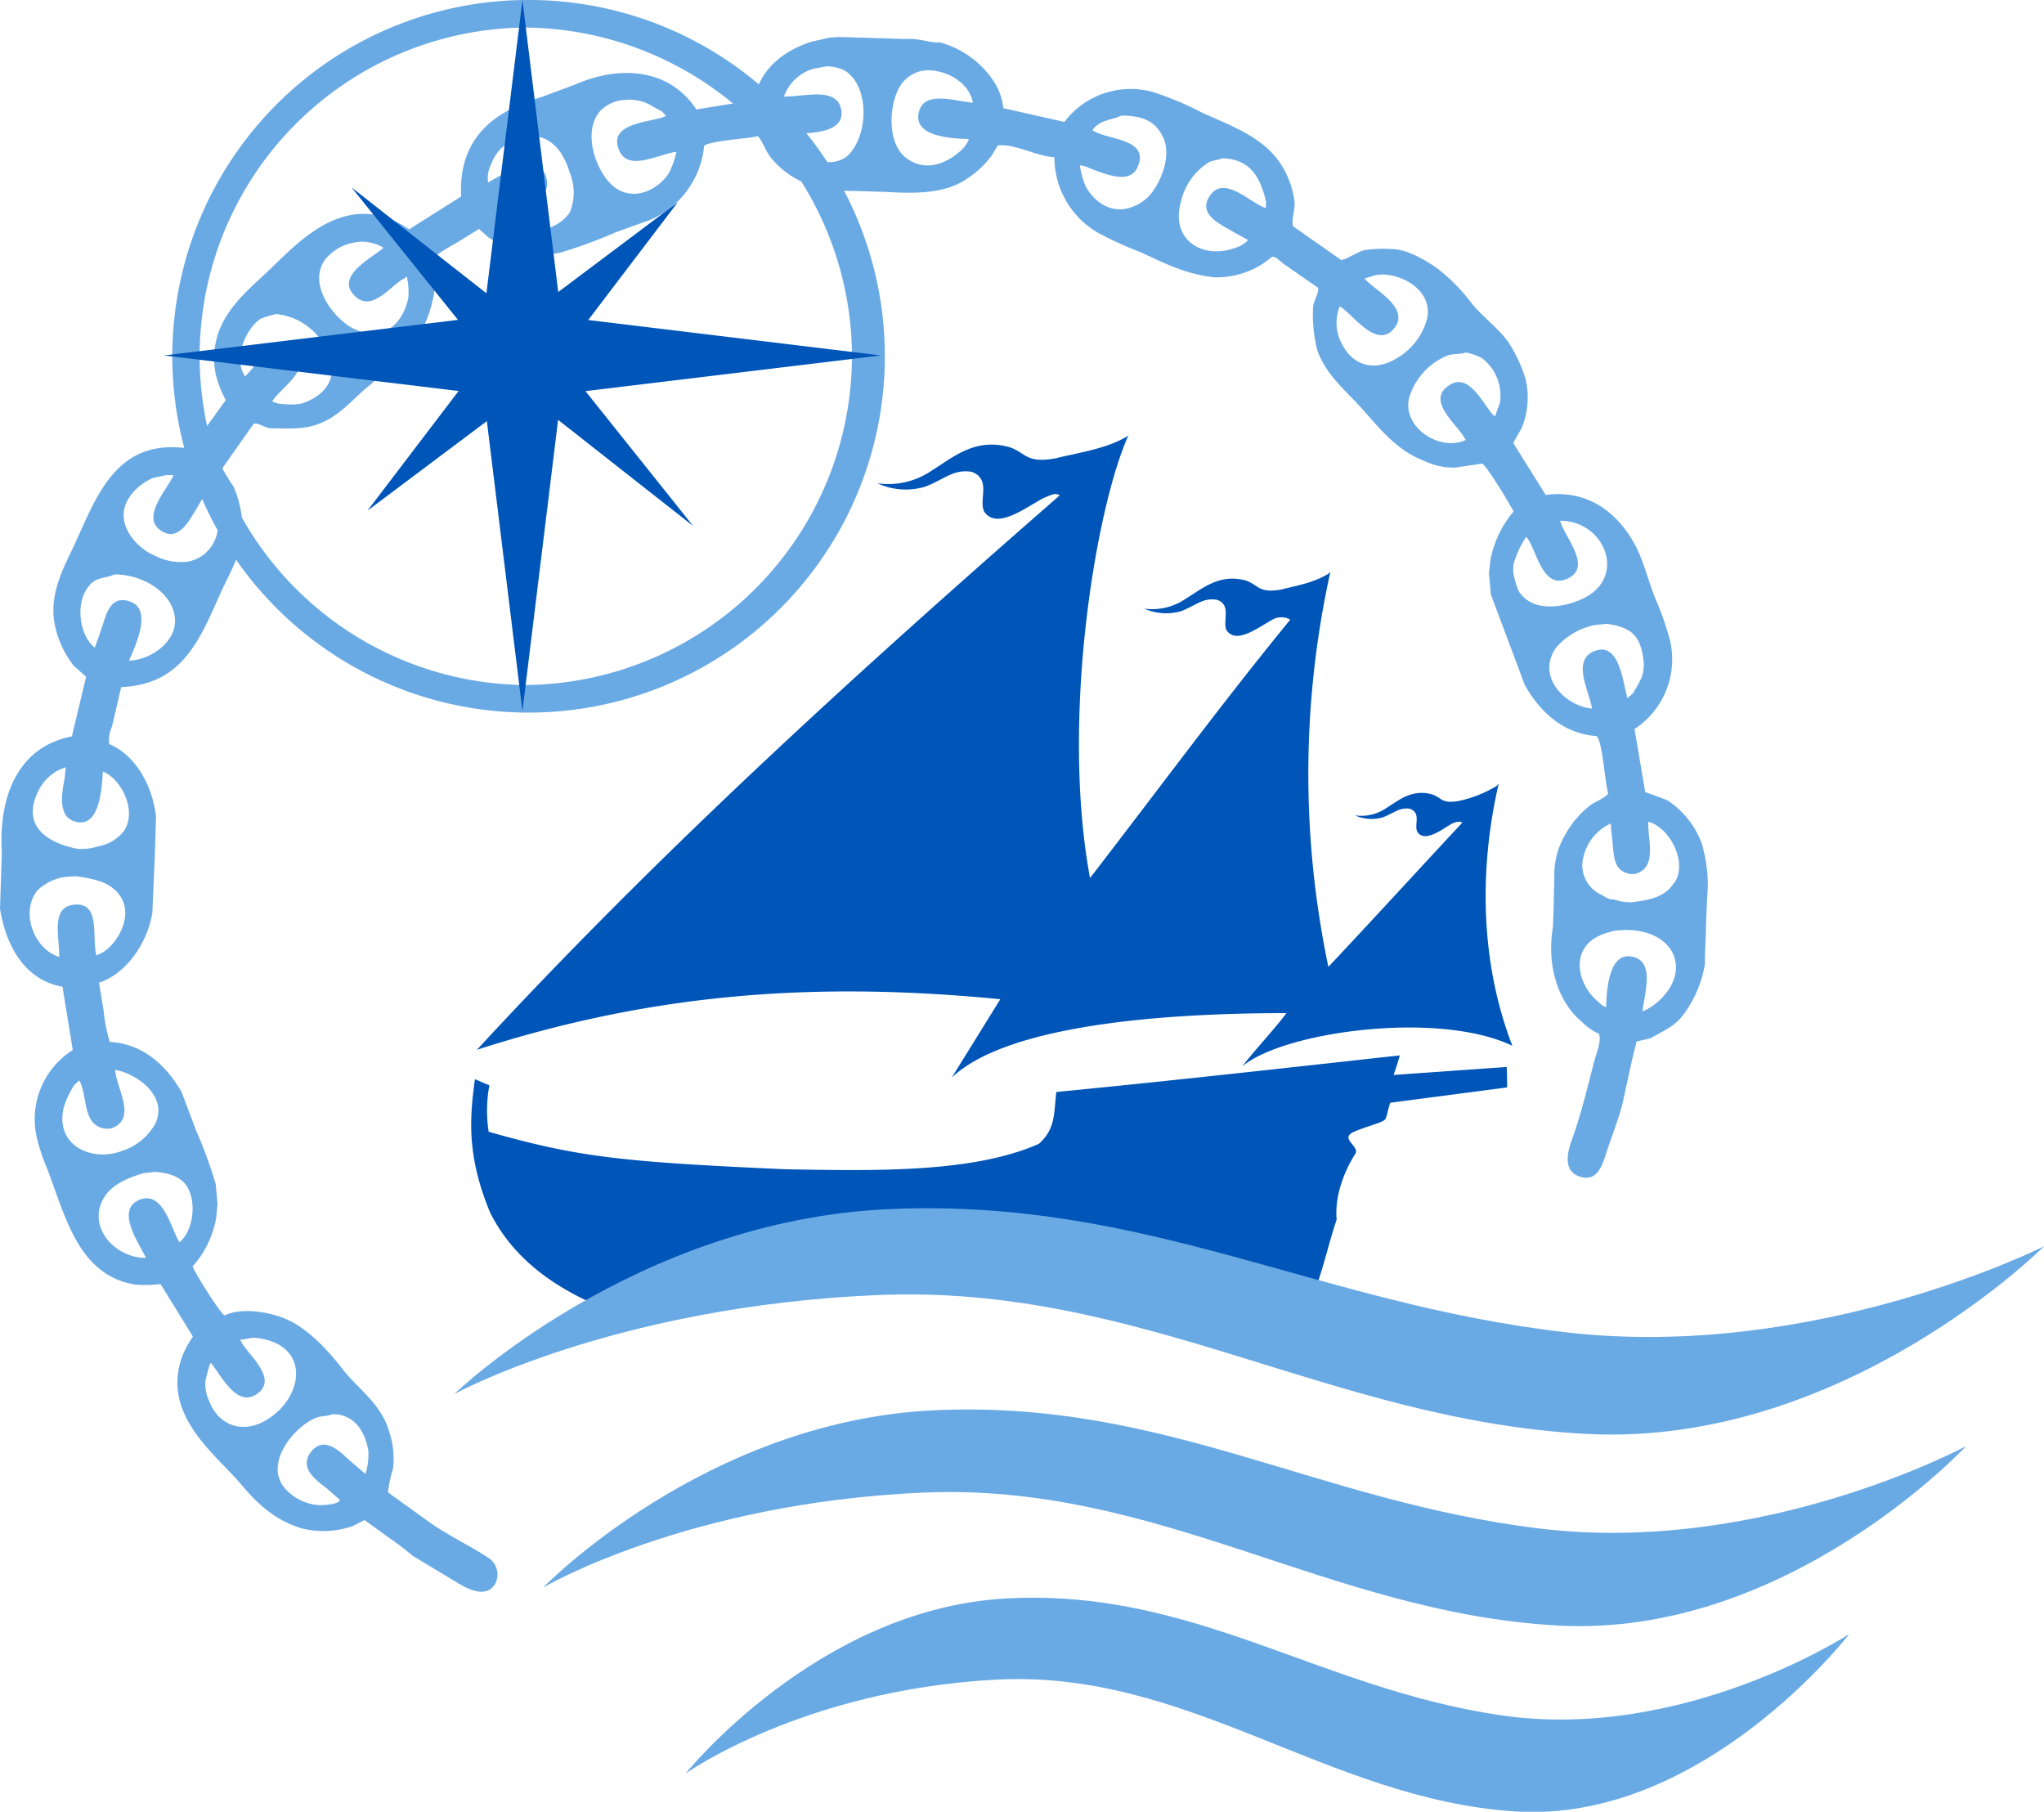 <svg xmlns="http://www.w3.org/2000/svg" viewBox="0 0 255.87 226.77"><defs><style>.cls-1,.cls-2{fill:#6aaae4;}.cls-2,.cls-3{fill-rule:evenodd;}.cls-3{fill:#0055b8;}</style></defs><g id="Capa_2" data-name="Capa 2"><g id="Capa_1-2" data-name="Capa 1"><path class="cls-1" d="M213,105.5a11.09,11.09,0,0,0-4.14-5.24c-.4-.26-2.87-1.07-2.91-1.13-.45-2.63-.89-5.25-1.34-7.88a10.42,10.42,0,0,0,4.49-10.89,35.3,35.3,0,0,0-1.9-5.48c-.91-2.27-1.48-4.84-2.66-6.93-2.05-3.62-5.61-6.72-11.05-6l-4.06-6.5c.35-.63.7-1.26,1.06-1.88a10.08,10.08,0,0,0,.48-6.13,18.36,18.36,0,0,0-2.14-4.6c-1.34-1.86-3.31-3.22-4.7-5a22.77,22.77,0,0,0-4-4.08c-1.24-.94-3.88-2.58-5.81-2.57a15,15,0,0,0-3.54.12c-1,.29-1.92,1-2.86,1.25l-6-4.2c-.39-.72.29-2.13.11-3.26a11.28,11.28,0,0,0-1.87-4.82c-2.21-3.14-5.85-4.46-9.6-6.14a40.15,40.15,0,0,0-6.23-2.62,10.4,10.4,0,0,0-11.09,3.74l-7.64-1.72a7.59,7.59,0,0,0-1.51-3.8,11.82,11.82,0,0,0-6.48-4.45c-.73.18-2.75-.54-3.94-.4l-8.64-.26-1.17.08-2.29.51c-3.39,1.1-6.51,3.4-7.16,7.31L87.17,13.7C83.93,8.77,77.93,8,72,10.58l-4.17,1.55a25.68,25.68,0,0,0-3.75,1.46c-4.07,2-6.66,5.49-6.35,11L51.22,28.7a14.68,14.68,0,0,0-2.76-1.45C41.92,25.1,37,30.68,33.59,33.9c-3,2.88-7.63,6.31-6.65,12.62a13,13,0,0,0,1.32,3.55l-4.39,6.11c-9.24-1.53-11.7,5.8-14.55,12C8.11,70.82,6,74.37,6.9,78.37a12,12,0,0,0,2.37,5l1.51,1.33L9,92.17C2.43,93.44-.2,99.4.23,106.7c-.08,2.36-.15,4.72-.23,7.07.75,4.58,3.07,8.91,7.82,9.73l1.29,7.93a10.24,10.24,0,0,0-4.53,10.84,24.09,24.09,0,0,0,1.32,4c2.28,5.93,3.9,13.44,11.12,14.53a15.88,15.88,0,0,0,3.07-.08c1.36,2.19,2.71,4.39,4.06,6.58a11.91,11.91,0,0,0-1.45,2.77c-2.35,7.23,4.35,12,7.48,15.72,2,2.37,4.1,4.41,7.47,5.48a11.18,11.18,0,0,0,6.47-.24l1.51-.77,3.12,2.25a35.44,35.44,0,0,1,2.93,2.24l5.66,3.41c1.39.85,3.66,1.92,4.69,0a2.51,2.51,0,0,0-.82-3.13c-2.48-1.63-5.17-2.86-7.54-4.56l-5.1-3.67a15,15,0,0,1,.62-2.93,10.69,10.69,0,0,0-.52-4.84c-1.09-3.48-3.87-5.17-5.85-7.74-1.72-2.23-4.26-5-7-6.18-1.93-.83-5.47-1.54-7.71-.46-.68-.45-3.63-5.2-4-6.13a12.32,12.32,0,0,0,2.95-6.08c.06-.59.12-1.17.17-1.76-.07-.83-.15-1.65-.23-2.48a55.72,55.72,0,0,0-2.47-6.74c-.59-1.57-1.19-3.15-1.78-4.73-1.73-3.05-4.64-6.1-9-6.31a18.56,18.56,0,0,1-.77-3.87c-.19-1.18-.39-2.36-.58-3.55,3.32-1.07,6-4.83,6.67-8.7.09-2,.17-4,.26-6s.14-4.06.2-6.09c-.44-3.92-2.6-7.73-5.87-9.08a4.54,4.54,0,0,1,.37-2.23L15.17,86c7.88-.32,9.94-6.26,12.65-12.22.85-1.89,2.8-5.09,2.52-7.91a13,13,0,0,0-1.12-5,20.46,20.46,0,0,1-1.39-2.25c1.3-1.86,2.61-3.71,3.91-5.56.61-.22,1.49.57,2.22.55,2.11,0,3.7.16,5.5-.4,3.12-1,4.64-3.31,6.93-5.08L49,45.68a13.34,13.34,0,0,0,5.13-8,6.72,6.72,0,0,0,.23-2.6c-.15-.86-.3-1.71-.46-2.57a20.1,20.1,0,0,1,3.06-2l3-1.85,1.18,1.05a13.89,13.89,0,0,0,4.39,1.89l1.39.17a9.14,9.14,0,0,0,3.44-.21,61.36,61.36,0,0,0,6.7-2.48l4.31-1.55a11.23,11.23,0,0,0,6.78-9.31c1.21-.67,5.11-.8,6.72-1.18.59.62,1,1.91,1.58,2.63A10.77,10.77,0,0,0,101,23a8.81,8.81,0,0,0,3.47.86l2.65.05,4,.12c3.64.22,7,.14,9.52-1.4a12.1,12.1,0,0,0,3.49-3.15c.26-.43.52-.85.77-1.28,2.17-.23,4.92,1.38,7.09,1.48a10.92,10.92,0,0,0,5.36,9.4,44.82,44.82,0,0,0,5.39,2.47c3,1.37,5.47,2.7,9.15,3.15A10.66,10.66,0,0,0,158.1,33l1.09-.81c.37-.27,1.18.62,1.47.82l4.32,3c.22.57-.63,1.72-.61,2.54a17.86,17.86,0,0,0,.55,5.36c1.11,3,3.38,4.84,5.36,7,2.35,2.6,4.43,5.42,8.05,6.8a8.62,8.62,0,0,0,3.8.82l3.41-.5c.65.38,3.49,5.1,3.93,6a13,13,0,0,0-2.9,6.09l-.18,1.67c.08.87.16,1.73.23,2.6q1.24,3.32,2.48,6.61l1.77,4.73c1.76,3.14,4.66,6.11,9,6.4.74.73,1,5.56,1.44,7.19-.09.36-1.83,1.18-2.21,1.45a12.22,12.22,0,0,0-3.24,3.84,9.82,9.82,0,0,0-1.29,4.63c0,1.19-.05,2.38-.07,3.58s-.07,2.14-.1,3.2c-.88,5.28.93,9.69,3.63,11.89a7.15,7.15,0,0,0,2.11,1.48c.4.87-.39,2.69-.62,3.61-.87,3.41-1.64,6.58-2.74,9.63-.64,1.74-1.06,3.92.89,4.61,2.44.87,3-1.73,3.55-3.37.64-1.9,1.41-3.84,1.92-5.87.27-1.27.55-2.53.82-3.8s.6-2.56.91-3.84l1.73-.39c1.44-.84,2.95-1.46,4-2.8a14.45,14.45,0,0,0,2.82-6.51c0-1.36.08-2.73.13-4.09,0-1,.06-2,.1-3s.09-1.73.14-2.6A18.43,18.43,0,0,0,213,105.5ZM39.63,177.44c.63-.23,1.34-.16,2-.43,2.83,0,4.08,2.29,4.48,4.55a8.32,8.32,0,0,1-.34,2.87l-.09,0L44,183c-1.07-.89-3.23-3.49-5-1.35s.81,3.78,2,4.73l1.51,1.33c.2.53-2.13.78-2.94.65A6.22,6.22,0,0,1,35.43,186C33.17,182.74,37.16,178.34,39.63,177.44Zm-13.91-4.59a19.56,19.56,0,0,1,.6-2.22l.1,0c1.19,1.35,3.2,5.74,5.83,3.79s-1.38-5-2.06-6.51l-.18-.19,1.72-.29c7.21.6,6.41,7.33,1.76,10.22-3,1.9-6.1.85-7.3-2.28A4.8,4.8,0,0,1,25.72,172.85Zm-2.33-24.37c1.3,2.06.75,5.67-.92,7-1-1.44-2-6.66-5.11-5.26-2.9,1.33.09,5.47.89,7.18v.05c-4,0-7.53-4.1-5.11-7.73,1-1.52,3-2.34,4.84-2.88l1.49-.16C21.23,146.86,22.62,147.27,23.39,148.48Zm-10.51-7.26a2.5,2.5,0,0,0,1.12,0c3.17-1.24.61-4.86.41-7.3,2.64.42,6.74,3.28,5,6.79a7.38,7.38,0,0,1-4.06,3.32c-3.77,1.47-8.46-.56-7.39-5.35a11.3,11.3,0,0,1,1.36-2.9l.61-.55C11,137.27,10.31,140.58,12.88,141.22Zm-.71-21.69-.1.09c-.61-2.45.58-6.75-2.85-6.38-2.86.32-1.8,3.91-1.8,6.53-3-.85-5-5.45-2.73-8.33A6.42,6.42,0,0,1,8,109.78l1.49-.11c2.5.35,4.53.8,5.67,2.66C16.79,115,14.26,118.88,12.17,119.53Zm3.41-15.61a5.15,5.15,0,0,1-3.25,2,6.51,6.51,0,0,1-2.65.32c-3.81-.75-7.29-2.93-4.65-7.67a5.89,5.89,0,0,1,2.41-2.23l.8-.31c-.06.51-.11,1-.17,1.53-.44,2.12-.66,4.59,1.16,5.22,3.16,1.12,3.5-3.77,3.65-6.2C15,97.37,17.2,101.23,15.58,103.92Zm.58-21.24c.82-1.92,2.88-6.29.24-7.34s-3.15,1.75-3.7,3.37c-.27.78-.55,1.57-.83,2.36C10,79.63,9.38,75.67,11,73.52c1-1.35,1.76-1,3.38-1.62,3.19,0,6.39,1.84,7.27,4.37C23,80,18.81,82.68,16.16,82.68Zm7.31-12.37a7.11,7.11,0,0,1-4.13-.78c-2.39-1-5.29-4.29-3.07-7.4a6.88,6.88,0,0,1,2.93-2.32l1.63-.34h.89c-.63,1.59-4,5.07-1.76,6.81s3.64-1,4.51-2.38l1.2-2.07.14-.09a9.16,9.16,0,0,1,1.26,2.63A4.62,4.62,0,0,1,23.47,70.31ZM37.7,50.53a7.84,7.84,0,0,1-2,.06,3.36,3.36,0,0,1-1.53-.31h-.1c.79-1.53,4.69-3.75,3.28-6.17-1.66-2.87-4.06,0-5.09,1.25l-1.38,1.56-.23.18c-1.57-2.54.36-6.19,2-7.22a14.56,14.56,0,0,1,1.92-.57,7.85,7.85,0,0,1,6.82,5.85C42.2,48.32,39.59,49.94,37.7,50.53ZM51.11,37.3c-.65,3.1-3,5.55-6.68,3.92-2.28-1-6.08-5.4-3.74-8.72a6.11,6.11,0,0,1,3-2l1-.21A5.36,5.36,0,0,1,48,31c-1.07,1.11-6,3.37-3.74,5.88s4.72-1.31,6.41-2.06l.24-.23h0A8.1,8.1,0,0,1,51.11,37.3Zm20.2-10.69a5.14,5.14,0,0,1-6,1.84c-.88-.33-1.51-1-2.29-1.34v-.05c1.34-1.22,6-1.66,5.43-4.55-.72-3.76-5.65-.63-7.35.33a3.68,3.68,0,0,1,.36-2.23c.88-2.35,2.29-2.82,4.44-3.68,3.54,0,4.76,2.48,5.58,5.13A6.4,6.4,0,0,1,71.31,26.61Zm12.41-4.93c-1.27,2-4.34,3.63-6.82,1.73-2.15-1.64-4.17-6.8-1.73-9.56a4.77,4.77,0,0,1,2.54-1.3l1-.08c2.18.06,2.66.75,4.16,1.48l.5.56c-1.33.75-6.65.71-6.07,3.61.75,3.77,5,1.17,7.38.88A11.32,11.32,0,0,1,83.72,21.68Zm22.65-2.46c-2.28,2.56-7.42.07-8-2.52,2.64.05,7.72.11,6.89-3.17-.66-2.62-4.48-1.44-7.13-1.44a5.61,5.61,0,0,1,3.6-3.46l1.82-.34a6.06,6.06,0,0,1,2.13.5C108.81,10.66,108.74,16.58,106.37,19.22Zm14.92-1.81A3.73,3.73,0,0,1,120.1,19c-1.94,1.71-4.6,2.5-6.85.62s-2-6.88-.39-9.13a4.46,4.46,0,0,1,2.49-1.62l.7-.08c2.65,0,5.31,1.65,5.74,4.06-2.26-.17-6.35-1.68-6.82,1.45C114.55,17.1,119.05,17.33,121.29,17.41Zm22,7.62c-2.86,2.17-5.75,1.14-7.37-1.67a10.64,10.64,0,0,1-.74-2.66,3.41,3.41,0,0,1,1.3.39c2,.73,5.1,2.1,6-.35,1.37-3.52-4.25-3.23-5.73-4.47,1-1.3,2.26-1.19,3.66-1.8,2.63,0,4.15.72,5.07,2.47C147,19.6,144.85,23.88,143.33,25Zm15.14,1c-1.71-.49-5-4-6.8-1.76-2,2.5,1.24,3.83,2.65,4.7L156.16,30l.05.09a4,4,0,0,1-1.79,1c-3.86,1.33-7.93-1-6.59-5.84a7.9,7.9,0,0,1,3.45-4.91c.53-.29,1.16-.28,1.77-.53,3.53.11,4.74,2.48,5.43,5.41C158.48,25.49,158.47,25.75,158.47,26Zm16.77,18.59c-3.32,2.24-6.35,1-7.59-2.42a5.49,5.49,0,0,1,.07-3.77v-.09c1.49.73,4.57,5.46,6.79,2.82s-2.54-4.9-3.65-6.3l1.4-.43.79-.08c2.94.06,6.52,2.29,5.57,5.78A8.25,8.25,0,0,1,175.24,44.61Zm12.48,6-.54,1.52c-1.25-1-3-5.45-5.5-4.05-3.49,1.92,1,5.2,1.73,6.82a.93.93,0,0,0,.14.14c-3.31,1.59-8.18-1.69-7.06-5.43a8.3,8.3,0,0,1,4.75-5.12c.68-.26,1.55-.11,2.28-.38a7.73,7.73,0,0,1,2,.69A5.84,5.84,0,0,1,187.72,50.61Zm2.58,23.63a6.35,6.35,0,0,1-.62-1.69,4.2,4.2,0,0,1-.14-2.09,12.8,12.8,0,0,1,1.55-3.28h0c1.27,1.35,1.9,6.52,5,5.31,3.54-1.4-.35-5.44-.74-7.32,5.49,0,8.28,6.8,3.21,9.55C196.2,76,192.09,76.76,190.3,74.24Zm9.35,7.24c-2.91,1.1-.68,5-.32,7.2-3.44-.33-7-4.05-4.51-7.61a8.62,8.62,0,0,1,4.85-2.84l1.49-.16c3,.42,4.14,1.39,4.57,4.23a5.1,5.1,0,0,1-.14,2.37,18.14,18.14,0,0,1-1.15,2.11c-.22.2-.44.4-.67.59C203.14,85.39,202.73,80.32,199.65,81.48Zm6,45.09h0c.3-2.41,1.4-5.89-.89-6.72-3.17-1.15-3.63,3.67-3.65,6.17-.41,0-.83-.51-1.15-.77-1.44-1.18-3.06-4.14-1.6-6.54.81-1.33,2.32-1.9,3.95-2.25l1.21-.07c2.6,0,4.85.91,5.86,2.81C211,122.43,207.81,125.76,205.64,126.57Zm4-16.16c-1.07,1.78-2.87,2.21-5.31,2.51a6.28,6.28,0,0,1-2.32-.37c-.44.14-1.22-.41-1.57-.59a4.06,4.06,0,0,1-2.18-4.79,6.15,6.15,0,0,1,3.42-4.11c0,.49.08,1,.11,1.48.33,2.36,0,4.37,2.24,4.83a2,2,0,0,0,1.4-.29c1.81-1.08.94-3.86.91-6.22C208.75,103.37,211.32,107.65,209.67,110.41Z"/><path class="cls-2" d="M106.65,44.59A41.22,41.22,0,0,1,65.5,85.74v3.45A44.6,44.6,0,1,0,65.5,0V3.45A41.24,41.24,0,0,1,106.65,44.59ZM65.5,85.74h0a41.15,41.15,0,0,1,0-82.29h0V0h0a44.6,44.6,0,0,0,0,89.19h0Z"/><path class="cls-3" d="M61.26,135.84c-.71-.25-1.1-.5-1.81-.75-.68,5-1,9.63,1.88,16.63,3,6.05,8.24,9.2,11.94,11q45.84-1.06,91.67-2.16c.93-2.67,1.46-5.19,2.38-7.89a11.12,11.12,0,0,1,.36-3.77,15.88,15.88,0,0,1,2-4.51c.54-1-2.23-1.92,0-2.81s3.63-1.1,3.81-1.63.21-.86.53-1.92l14.64-1.92c0-.28,0-2.27-.07-2.56l-14.14,1c.28-.82.53-1.56.78-2.45-14.18,1.56-28.75,3.2-43,4.58-.32,2.67-.07,4.62-2.2,6.5-8.24,3.63-20.36,3.38-31.8,3.17-20.86-.93-26-1.57-37.06-4.69A17.41,17.41,0,0,1,61.26,135.84Z"/><path class="cls-3" d="M59.7,131.4c22.17-7.14,42.53-8.57,65.52-6.33l-6.08,9.81c6.89-6.54,26.15-8.07,41.89-8.07-1.1,1.57-4.37,5.09-5.5,6.65,5.15-4.34,24.55-7,33.79-2.56-4.59-11.9-3.73-24.16-1.71-32.8-7.07,7.5-14.28,15.43-21.32,22.92a117.36,117.36,0,0,1,.25-49.46C155.88,84,146.47,96.93,136.45,109.9c-3.73-20.15.81-46.58,4.79-55.36C112.82,79.17,85.14,103.83,59.7,131.4Z"/><path class="cls-3" d="M166.54,71.67c-2.06,1.28-3.94,1.56-6.07,2.1-2.92.56-2.92-.57-4.52-1.11-3.27-.88-5.33.93-7.56,2.31a7.41,7.41,0,0,1-5.16,1.21,6.81,6.81,0,0,0,4.62.32c1.81-.68,2.74-1.74,4.52-1.42,1.84.67.63,2.63,1.17,3.8,1.21,1.85,4.08-.42,5.68-1.28a2.21,2.21,0,0,1,2.35,0C163.31,75.58,164.8,73.73,166.54,71.67Z"/><path class="cls-3" d="M141.28,54.51c-2.63,1.66-6.36,2.16-9.06,2.84-3.84.74-3.81-.75-5.9-1.39-4.23-1.17-6.93,1.21-9.77,3a9.64,9.64,0,0,1-6.72,1.53,8.45,8.45,0,0,0,6,.42c2.34-.89,3.55-2.24,5.82-1.85,2.46.93.86,3.45,1.53,4.94,1.56,2.42,5.3-.53,7.39-1.63,1.71-.75,1.57-.61,2.42-.21C135.59,59.45,139,57.17,141.28,54.51Z"/><path class="cls-3" d="M187.44,98.32a15.22,15.22,0,0,1-4.77,1.92c-2.23.43-2.2-.43-3.44-.82-2.49-.67-4.06.71-5.72,1.74a5.46,5.46,0,0,1-3.91.89,5,5,0,0,0,3.51.25c1.36-.5,2.06-1.28,3.38-1.07,1.46.53.5,2,.93,2.88.88,1.42,3.09-.28,4.29-1,1-.43,1.11-.25,1.64,0C184.66,101.55,186.12,99.88,187.44,98.32Z"/><path class="cls-3" d="M44,23.45,65.18,40.08,84.83,25.33,70,44.84l16.77,21L65.61,49.21,46,63.92l14.85-19.5L44,23.45Z"/><path class="cls-3" d="M65.4,0l4.86,39.65,40,4.84-40,4.83L65.4,89,60.53,49.32l-40-4.83,40-4.84L65.4,0Z"/><path class="cls-2" d="M56.85,174.5s20-11,53-12.4,56.6,15.7,88.76,17.38S255.87,156,255.87,156s-28.5,14.36-59.77,10.77S143.66,150,111.54,151.33,56.85,174.5,56.85,174.5Z"/><path class="cls-2" d="M68,198.7s17.91-10.55,47.44-11.87,50.71,15,79.49,16.63S246.13,181,246.13,181s-25.51,13.75-53.51,10.31-46.94-16.13-75.68-14.79S68,198.7,68,198.7Z"/><path class="cls-2" d="M85.81,222s14.64-10.45,38.8-11.76,41.43,14.92,65,16.49,41.89-22.21,41.89-22.21-20.82,13.57-43.74,10.16-38.38-15.92-61.9-14.6S85.81,222,85.81,222Z"/></g></g></svg>